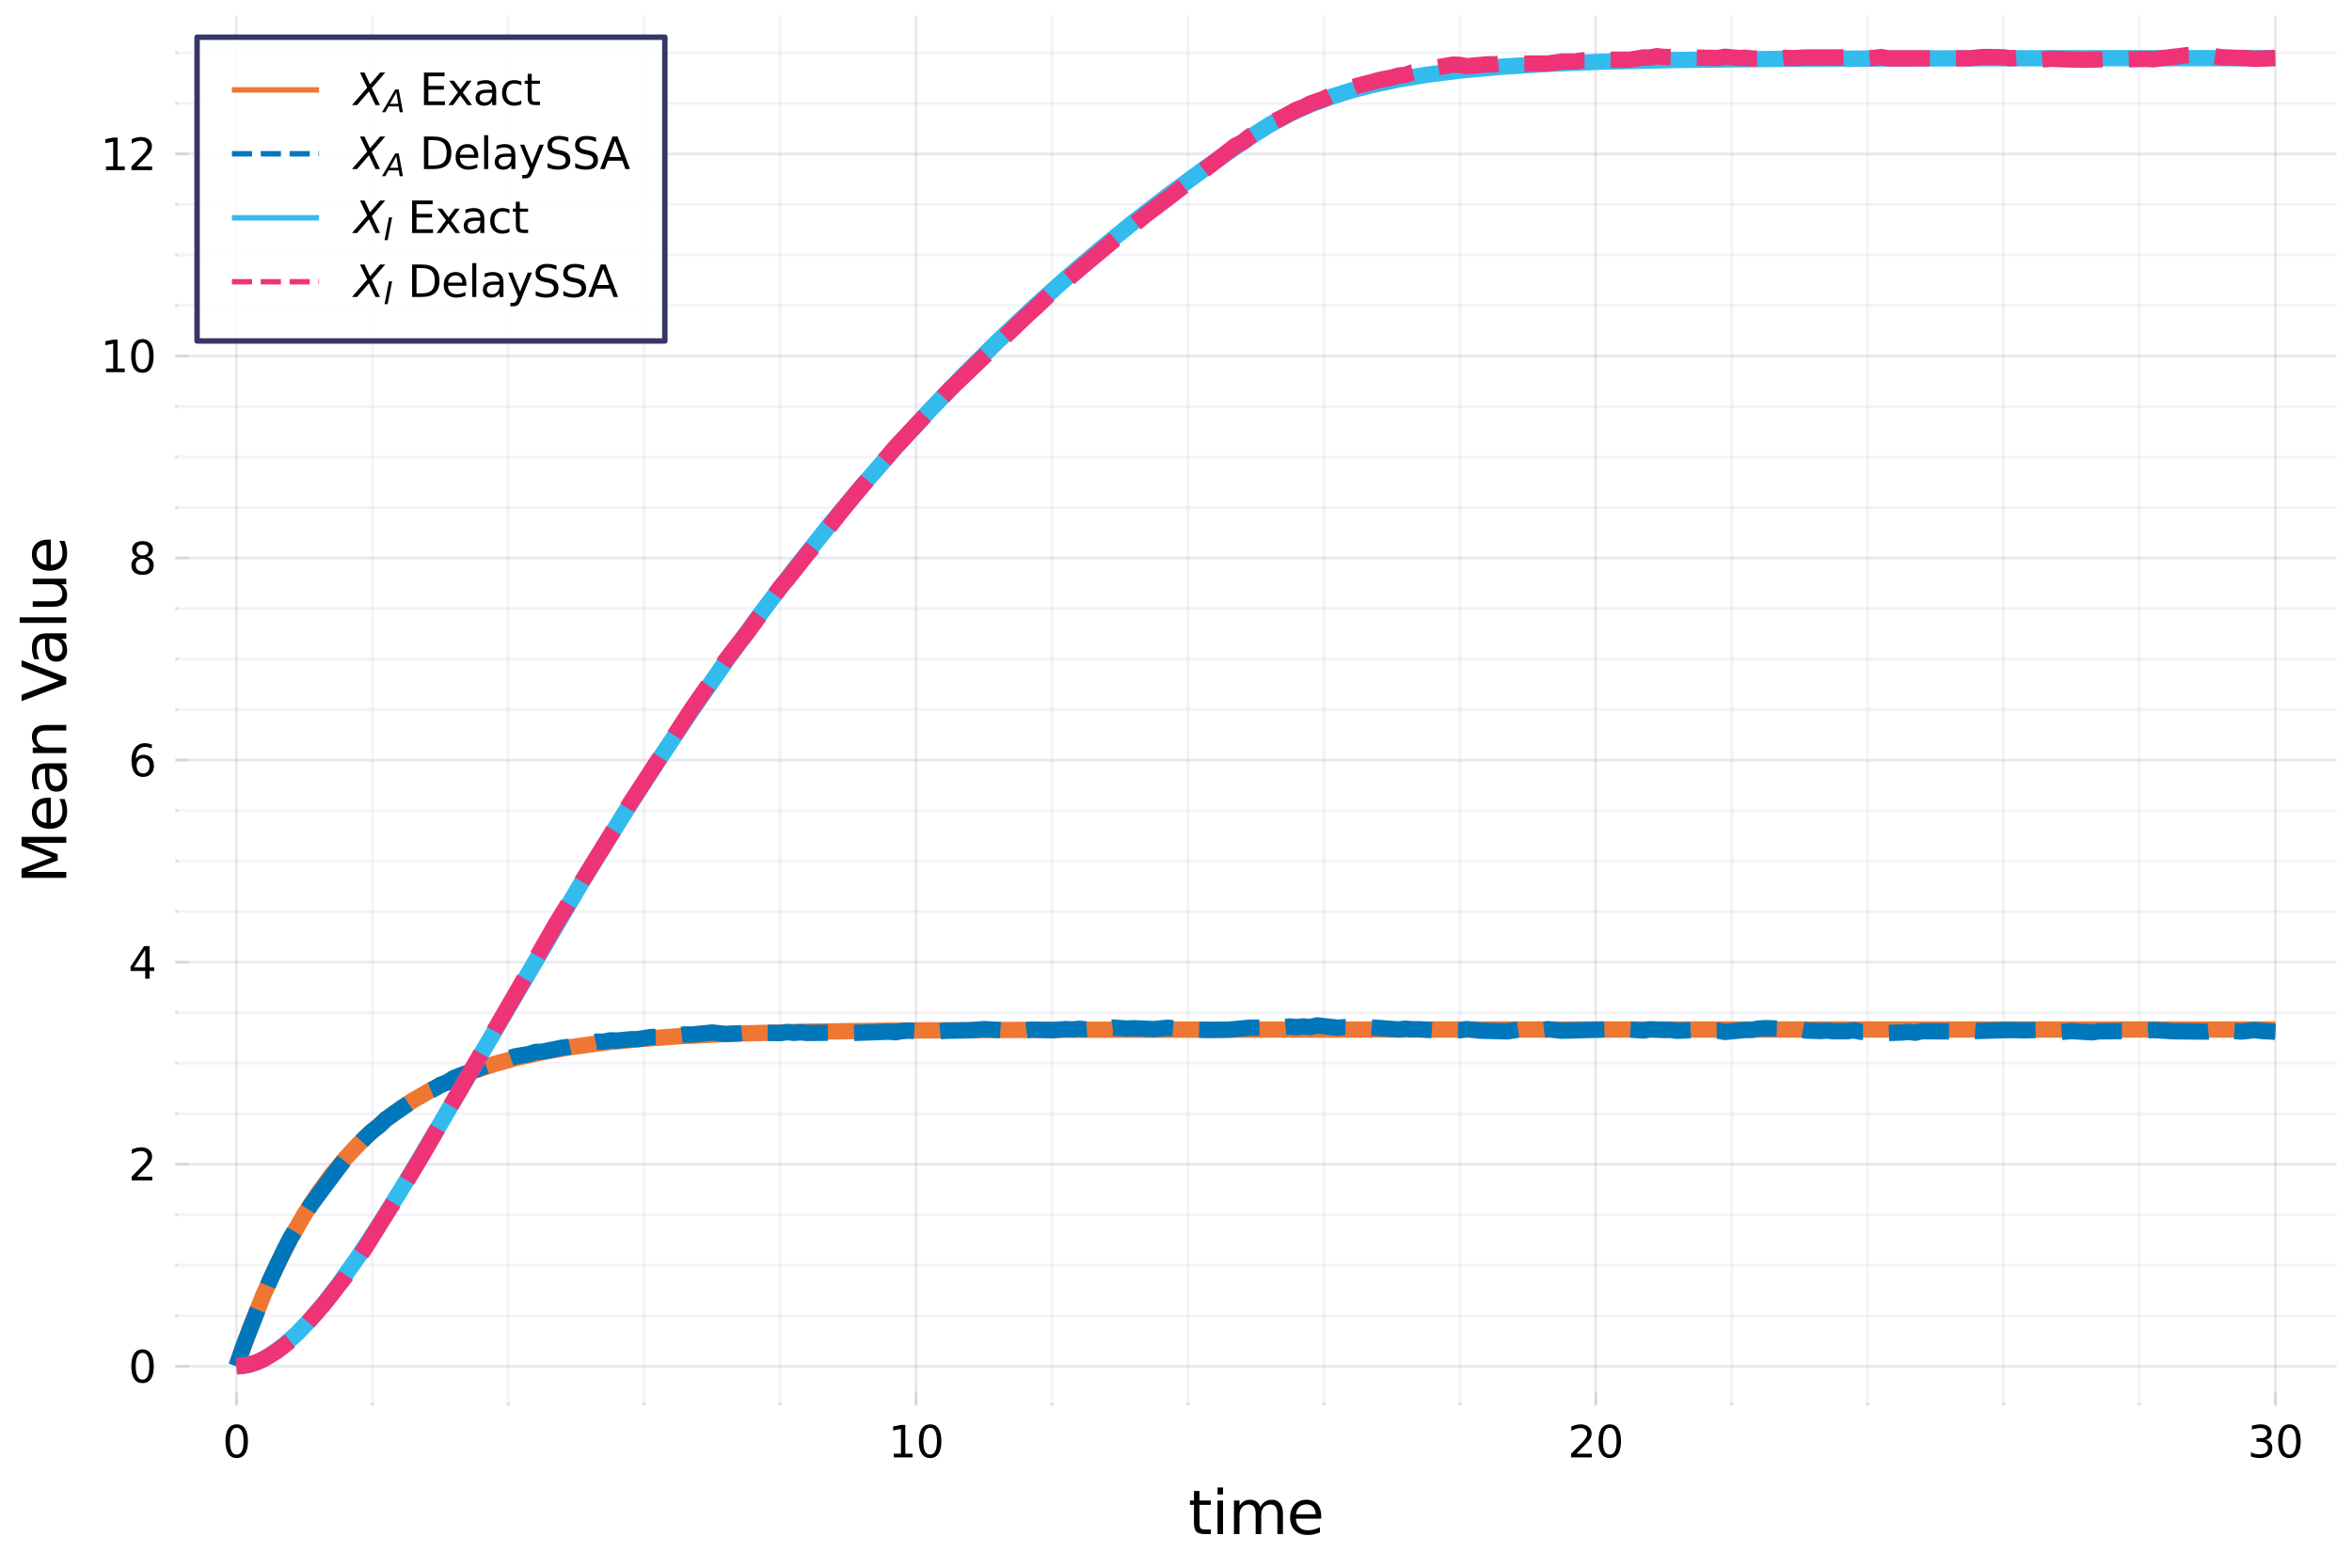 <?xml version="1.0" encoding="utf-8" standalone="no"?>
<!DOCTYPE svg PUBLIC "-//W3C//DTD SVG 1.1//EN"
  "http://www.w3.org/Graphics/SVG/1.1/DTD/svg11.dtd">
<svg height="288pt" version="1.1" viewBox="0 0 432 288" width="432pt" xmlns="http://www.w3.org/2000/svg" xmlns:xlink="http://www.w3.org/1999/xlink">
 <defs>
  <style type="text/css">*{stroke-linecap:butt;stroke-linejoin:round;}</style>
 </defs>
 <g id="figure_1">
  <g id="patch_1">
   <path d="M 0 288 
L 432 288 
L 432 0 
L 0 0 
z
" style="fill:#ffffff;"/>
  </g>
  <g id="axes_1">
   <g id="patch_2">
    <path d="M 32.198 258.225 
L 429.165 258.225 
L 429.165 2.835 
L 32.198 2.835 
z
" style="fill:#ffffff;"/>
   </g>
   <g id="matplotlib.axis_1">
    <g id="xtick_1">
     <g id="line2d_1">
      <path clip-path="url(#p136046e166)" d="M 43.433 258.225 
L 43.433 2.835 
" style="fill:none;stroke:#222255;stroke-linecap:square;stroke-opacity:0.1;stroke-width:0.5;"/>
     </g>
     <g id="line2d_2">
      <defs>
       <path d="M 0 0 
L 0 -2.5 
" id="mc93593627b" style="stroke:#222255;stroke-opacity:0.1;stroke-width:0.5;"/>
      </defs>
      <g>
       <use style="fill:#222255;fill-opacity:0.1;stroke:#222255;stroke-opacity:0.1;stroke-width:0.5;" x="43.433" xlink:href="#mc93593627b" y="258.225"/>
      </g>
     </g>
     <g id="text_1">
      <!-- $\mathregular{0}$ -->
      <g transform="translate(40.873 267.804)scale(0.08 -0.08)">
       <defs>
        <path d="M 2034 4250 
Q 1547 4250 1301 3770 
Q 1056 3291 1056 2328 
Q 1056 1369 1301 889 
Q 1547 409 2034 409 
Q 2525 409 2770 889 
Q 3016 1369 3016 2328 
Q 3016 3291 2770 3770 
Q 2525 4250 2034 4250 
z
M 2034 4750 
Q 2819 4750 3233 4129 
Q 3647 3509 3647 2328 
Q 3647 1150 3233 529 
Q 2819 -91 2034 -91 
Q 1250 -91 836 529 
Q 422 1150 422 2328 
Q 422 3509 836 4129 
Q 1250 4750 2034 4750 
z
" id="DejaVuSans-30" transform="scale(0.016)"/>
       </defs>
       <use transform="translate(0 0.781)" xlink:href="#DejaVuSans-30"/>
      </g>
     </g>
    </g>
    <g id="xtick_2">
     <g id="line2d_3">
      <path clip-path="url(#p136046e166)" d="M 168.266 258.225 
L 168.266 2.835 
" style="fill:none;stroke:#222255;stroke-linecap:square;stroke-opacity:0.1;stroke-width:0.5;"/>
     </g>
     <g id="line2d_4">
      <g>
       <use style="fill:#222255;fill-opacity:0.1;stroke:#222255;stroke-opacity:0.1;stroke-width:0.5;" x="168.266" xlink:href="#mc93593627b" y="258.225"/>
      </g>
     </g>
     <g id="text_2">
      <!-- $\mathregular{10}$ -->
      <g transform="translate(163.146 267.804)scale(0.08 -0.08)">
       <defs>
        <path d="M 794 531 
L 1825 531 
L 1825 4091 
L 703 3866 
L 703 4441 
L 1819 4666 
L 2450 4666 
L 2450 531 
L 3481 531 
L 3481 0 
L 794 0 
L 794 531 
z
" id="DejaVuSans-31" transform="scale(0.016)"/>
       </defs>
       <use transform="translate(0 0.781)" xlink:href="#DejaVuSans-31"/>
       <use transform="translate(63.623 0.781)" xlink:href="#DejaVuSans-30"/>
      </g>
     </g>
    </g>
    <g id="xtick_3">
     <g id="line2d_5">
      <path clip-path="url(#p136046e166)" d="M 293.098 258.225 
L 293.098 2.835 
" style="fill:none;stroke:#222255;stroke-linecap:square;stroke-opacity:0.1;stroke-width:0.5;"/>
     </g>
     <g id="line2d_6">
      <g>
       <use style="fill:#222255;fill-opacity:0.1;stroke:#222255;stroke-opacity:0.1;stroke-width:0.5;" x="293.098" xlink:href="#mc93593627b" y="258.225"/>
      </g>
     </g>
     <g id="text_3">
      <!-- $\mathregular{20}$ -->
      <g transform="translate(287.978 267.804)scale(0.08 -0.08)">
       <defs>
        <path d="M 1228 531 
L 3431 531 
L 3431 0 
L 469 0 
L 469 531 
Q 828 903 1448 1529 
Q 2069 2156 2228 2338 
Q 2531 2678 2651 2914 
Q 2772 3150 2772 3378 
Q 2772 3750 2511 3984 
Q 2250 4219 1831 4219 
Q 1534 4219 1204 4116 
Q 875 4013 500 3803 
L 500 4441 
Q 881 4594 1212 4672 
Q 1544 4750 1819 4750 
Q 2544 4750 2975 4387 
Q 3406 4025 3406 3419 
Q 3406 3131 3298 2873 
Q 3191 2616 2906 2266 
Q 2828 2175 2409 1742 
Q 1991 1309 1228 531 
z
" id="DejaVuSans-32" transform="scale(0.016)"/>
       </defs>
       <use transform="translate(0 0.781)" xlink:href="#DejaVuSans-32"/>
       <use transform="translate(63.623 0.781)" xlink:href="#DejaVuSans-30"/>
      </g>
     </g>
    </g>
    <g id="xtick_4">
     <g id="line2d_7">
      <path clip-path="url(#p136046e166)" d="M 417.93 258.225 
L 417.93 2.835 
" style="fill:none;stroke:#222255;stroke-linecap:square;stroke-opacity:0.1;stroke-width:0.5;"/>
     </g>
     <g id="line2d_8">
      <g>
       <use style="fill:#222255;fill-opacity:0.1;stroke:#222255;stroke-opacity:0.1;stroke-width:0.5;" x="417.93" xlink:href="#mc93593627b" y="258.225"/>
      </g>
     </g>
     <g id="text_4">
      <!-- $\mathregular{30}$ -->
      <g transform="translate(412.81 267.804)scale(0.08 -0.08)">
       <defs>
        <path d="M 2597 2516 
Q 3050 2419 3304 2112 
Q 3559 1806 3559 1356 
Q 3559 666 3084 287 
Q 2609 -91 1734 -91 
Q 1441 -91 1130 -33 
Q 819 25 488 141 
L 488 750 
Q 750 597 1062 519 
Q 1375 441 1716 441 
Q 2309 441 2620 675 
Q 2931 909 2931 1356 
Q 2931 1769 2642 2001 
Q 2353 2234 1838 2234 
L 1294 2234 
L 1294 2753 
L 1863 2753 
Q 2328 2753 2575 2939 
Q 2822 3125 2822 3475 
Q 2822 3834 2567 4026 
Q 2313 4219 1838 4219 
Q 1578 4219 1281 4162 
Q 984 4106 628 3988 
L 628 4550 
Q 988 4650 1302 4700 
Q 1616 4750 1894 4750 
Q 2613 4750 3031 4423 
Q 3450 4097 3450 3541 
Q 3450 3153 3228 2886 
Q 3006 2619 2597 2516 
z
" id="DejaVuSans-33" transform="scale(0.016)"/>
       </defs>
       <use transform="translate(0 0.781)" xlink:href="#DejaVuSans-33"/>
       <use transform="translate(63.623 0.781)" xlink:href="#DejaVuSans-30"/>
      </g>
     </g>
    </g>
    <g id="xtick_5">
     <g id="line2d_9">
      <path clip-path="url(#p136046e166)" d="M 68.4 258.225 
L 68.4 2.835 
" style="fill:none;stroke:#222255;stroke-linecap:square;stroke-opacity:0.05;stroke-width:0.5;"/>
     </g>
     <g id="line2d_10">
      <defs>
       <path d="M 0 0 
L 0 -0.5 
" id="m6c6d046249" style="stroke:#222255;stroke-opacity:0.1;stroke-width:0.6;"/>
      </defs>
      <g>
       <use style="fill:#222255;fill-opacity:0.1;stroke:#222255;stroke-opacity:0.1;stroke-width:0.6;" x="68.4" xlink:href="#m6c6d046249" y="258.225"/>
      </g>
     </g>
    </g>
    <g id="xtick_6">
     <g id="line2d_11">
      <path clip-path="url(#p136046e166)" d="M 93.366 258.225 
L 93.366 2.835 
" style="fill:none;stroke:#222255;stroke-linecap:square;stroke-opacity:0.05;stroke-width:0.5;"/>
     </g>
     <g id="line2d_12">
      <g>
       <use style="fill:#222255;fill-opacity:0.1;stroke:#222255;stroke-opacity:0.1;stroke-width:0.6;" x="93.366" xlink:href="#m6c6d046249" y="258.225"/>
      </g>
     </g>
    </g>
    <g id="xtick_7">
     <g id="line2d_13">
      <path clip-path="url(#p136046e166)" d="M 118.333 258.225 
L 118.333 2.835 
" style="fill:none;stroke:#222255;stroke-linecap:square;stroke-opacity:0.05;stroke-width:0.5;"/>
     </g>
     <g id="line2d_14">
      <g>
       <use style="fill:#222255;fill-opacity:0.1;stroke:#222255;stroke-opacity:0.1;stroke-width:0.6;" x="118.333" xlink:href="#m6c6d046249" y="258.225"/>
      </g>
     </g>
    </g>
    <g id="xtick_8">
     <g id="line2d_15">
      <path clip-path="url(#p136046e166)" d="M 143.299 258.225 
L 143.299 2.835 
" style="fill:none;stroke:#222255;stroke-linecap:square;stroke-opacity:0.05;stroke-width:0.5;"/>
     </g>
     <g id="line2d_16">
      <g>
       <use style="fill:#222255;fill-opacity:0.1;stroke:#222255;stroke-opacity:0.1;stroke-width:0.6;" x="143.299" xlink:href="#m6c6d046249" y="258.225"/>
      </g>
     </g>
    </g>
    <g id="xtick_9">
     <g id="line2d_17">
      <path clip-path="url(#p136046e166)" d="M 193.232 258.225 
L 193.232 2.835 
" style="fill:none;stroke:#222255;stroke-linecap:square;stroke-opacity:0.05;stroke-width:0.5;"/>
     </g>
     <g id="line2d_18">
      <g>
       <use style="fill:#222255;fill-opacity:0.1;stroke:#222255;stroke-opacity:0.1;stroke-width:0.6;" x="193.232" xlink:href="#m6c6d046249" y="258.225"/>
      </g>
     </g>
    </g>
    <g id="xtick_10">
     <g id="line2d_19">
      <path clip-path="url(#p136046e166)" d="M 218.199 258.225 
L 218.199 2.835 
" style="fill:none;stroke:#222255;stroke-linecap:square;stroke-opacity:0.05;stroke-width:0.5;"/>
     </g>
     <g id="line2d_20">
      <g>
       <use style="fill:#222255;fill-opacity:0.1;stroke:#222255;stroke-opacity:0.1;stroke-width:0.6;" x="218.199" xlink:href="#m6c6d046249" y="258.225"/>
      </g>
     </g>
    </g>
    <g id="xtick_11">
     <g id="line2d_21">
      <path clip-path="url(#p136046e166)" d="M 243.165 258.225 
L 243.165 2.835 
" style="fill:none;stroke:#222255;stroke-linecap:square;stroke-opacity:0.05;stroke-width:0.5;"/>
     </g>
     <g id="line2d_22">
      <g>
       <use style="fill:#222255;fill-opacity:0.1;stroke:#222255;stroke-opacity:0.1;stroke-width:0.6;" x="243.165" xlink:href="#m6c6d046249" y="258.225"/>
      </g>
     </g>
    </g>
    <g id="xtick_12">
     <g id="line2d_23">
      <path clip-path="url(#p136046e166)" d="M 268.132 258.225 
L 268.132 2.835 
" style="fill:none;stroke:#222255;stroke-linecap:square;stroke-opacity:0.05;stroke-width:0.5;"/>
     </g>
     <g id="line2d_24">
      <g>
       <use style="fill:#222255;fill-opacity:0.1;stroke:#222255;stroke-opacity:0.1;stroke-width:0.6;" x="268.132" xlink:href="#m6c6d046249" y="258.225"/>
      </g>
     </g>
    </g>
    <g id="xtick_13">
     <g id="line2d_25">
      <path clip-path="url(#p136046e166)" d="M 318.065 258.225 
L 318.065 2.835 
" style="fill:none;stroke:#222255;stroke-linecap:square;stroke-opacity:0.05;stroke-width:0.5;"/>
     </g>
     <g id="line2d_26">
      <g>
       <use style="fill:#222255;fill-opacity:0.1;stroke:#222255;stroke-opacity:0.1;stroke-width:0.6;" x="318.065" xlink:href="#m6c6d046249" y="258.225"/>
      </g>
     </g>
    </g>
    <g id="xtick_14">
     <g id="line2d_27">
      <path clip-path="url(#p136046e166)" d="M 343.031 258.225 
L 343.031 2.835 
" style="fill:none;stroke:#222255;stroke-linecap:square;stroke-opacity:0.05;stroke-width:0.5;"/>
     </g>
     <g id="line2d_28">
      <g>
       <use style="fill:#222255;fill-opacity:0.1;stroke:#222255;stroke-opacity:0.1;stroke-width:0.6;" x="343.031" xlink:href="#m6c6d046249" y="258.225"/>
      </g>
     </g>
    </g>
    <g id="xtick_15">
     <g id="line2d_29">
      <path clip-path="url(#p136046e166)" d="M 367.997 258.225 
L 367.997 2.835 
" style="fill:none;stroke:#222255;stroke-linecap:square;stroke-opacity:0.05;stroke-width:0.5;"/>
     </g>
     <g id="line2d_30">
      <g>
       <use style="fill:#222255;fill-opacity:0.1;stroke:#222255;stroke-opacity:0.1;stroke-width:0.6;" x="367.997" xlink:href="#m6c6d046249" y="258.225"/>
      </g>
     </g>
    </g>
    <g id="xtick_16">
     <g id="line2d_31">
      <path clip-path="url(#p136046e166)" d="M 392.964 258.225 
L 392.964 2.835 
" style="fill:none;stroke:#222255;stroke-linecap:square;stroke-opacity:0.05;stroke-width:0.5;"/>
     </g>
     <g id="line2d_32">
      <g>
       <use style="fill:#222255;fill-opacity:0.1;stroke:#222255;stroke-opacity:0.1;stroke-width:0.6;" x="392.964" xlink:href="#m6c6d046249" y="258.225"/>
      </g>
     </g>
    </g>
    <g id="text_5">
     <!-- time -->
     <g transform="translate(218.256 281.826)scale(0.11 -0.11)">
      <defs>
       <path d="M 1172 4494 
L 1172 3500 
L 2356 3500 
L 2356 3053 
L 1172 3053 
L 1172 1153 
Q 1172 725 1289 603 
Q 1406 481 1766 481 
L 2356 481 
L 2356 0 
L 1766 0 
Q 1100 0 847 248 
Q 594 497 594 1153 
L 594 3053 
L 172 3053 
L 172 3500 
L 594 3500 
L 594 4494 
L 1172 4494 
z
" id="DejaVuSans-74" transform="scale(0.016)"/>
       <path d="M 603 3500 
L 1178 3500 
L 1178 0 
L 603 0 
L 603 3500 
z
M 603 4863 
L 1178 4863 
L 1178 4134 
L 603 4134 
L 603 4863 
z
" id="DejaVuSans-69" transform="scale(0.016)"/>
       <path d="M 3328 2828 
Q 3544 3216 3844 3400 
Q 4144 3584 4550 3584 
Q 5097 3584 5394 3201 
Q 5691 2819 5691 2113 
L 5691 0 
L 5113 0 
L 5113 2094 
Q 5113 2597 4934 2840 
Q 4756 3084 4391 3084 
Q 3944 3084 3684 2787 
Q 3425 2491 3425 1978 
L 3425 0 
L 2847 0 
L 2847 2094 
Q 2847 2600 2669 2842 
Q 2491 3084 2119 3084 
Q 1678 3084 1418 2786 
Q 1159 2488 1159 1978 
L 1159 0 
L 581 0 
L 581 3500 
L 1159 3500 
L 1159 2956 
Q 1356 3278 1631 3431 
Q 1906 3584 2284 3584 
Q 2666 3584 2933 3390 
Q 3200 3197 3328 2828 
z
" id="DejaVuSans-6d" transform="scale(0.016)"/>
       <path d="M 3597 1894 
L 3597 1613 
L 953 1613 
Q 991 1019 1311 708 
Q 1631 397 2203 397 
Q 2534 397 2845 478 
Q 3156 559 3463 722 
L 3463 178 
Q 3153 47 2828 -22 
Q 2503 -91 2169 -91 
Q 1331 -91 842 396 
Q 353 884 353 1716 
Q 353 2575 817 3079 
Q 1281 3584 2069 3584 
Q 2775 3584 3186 3129 
Q 3597 2675 3597 1894 
z
M 3022 2063 
Q 3016 2534 2758 2815 
Q 2500 3097 2075 3097 
Q 1594 3097 1305 2825 
Q 1016 2553 972 2059 
L 3022 2063 
z
" id="DejaVuSans-65" transform="scale(0.016)"/>
      </defs>
      <use xlink:href="#DejaVuSans-74"/>
      <use x="39.209" xlink:href="#DejaVuSans-69"/>
      <use x="66.992" xlink:href="#DejaVuSans-6d"/>
      <use x="164.404" xlink:href="#DejaVuSans-65"/>
     </g>
    </g>
   </g>
   <g id="matplotlib.axis_2">
    <g id="ytick_1">
     <g id="line2d_33">
      <path clip-path="url(#p136046e166)" d="M 32.198 250.997 
L 429.165 250.997 
" style="fill:none;stroke:#222255;stroke-linecap:square;stroke-opacity:0.1;stroke-width:0.5;"/>
     </g>
     <g id="line2d_34">
      <defs>
       <path d="M 0 0 
L 2.5 0 
" id="m0224fd5c4d" style="stroke:#222255;stroke-opacity:0.1;stroke-width:0.5;"/>
      </defs>
      <g>
       <use style="fill:#222255;fill-opacity:0.1;stroke:#222255;stroke-opacity:0.1;stroke-width:0.5;" x="32.198" xlink:href="#m0224fd5c4d" y="250.997"/>
      </g>
     </g>
     <g id="text_6">
      <!-- $\mathregular{0}$ -->
      <g transform="translate(23.578 254.037)scale(0.08 -0.08)">
       <use transform="translate(0 0.781)" xlink:href="#DejaVuSans-30"/>
      </g>
     </g>
    </g>
    <g id="ytick_2">
     <g id="line2d_35">
      <path clip-path="url(#p136046e166)" d="M 32.198 213.876 
L 429.165 213.876 
" style="fill:none;stroke:#222255;stroke-linecap:square;stroke-opacity:0.1;stroke-width:0.5;"/>
     </g>
     <g id="line2d_36">
      <g>
       <use style="fill:#222255;fill-opacity:0.1;stroke:#222255;stroke-opacity:0.1;stroke-width:0.5;" x="32.198" xlink:href="#m0224fd5c4d" y="213.876"/>
      </g>
     </g>
     <g id="text_7">
      <!-- $\mathregular{2}$ -->
      <g transform="translate(23.578 216.916)scale(0.08 -0.08)">
       <use transform="translate(0 0.781)" xlink:href="#DejaVuSans-32"/>
      </g>
     </g>
    </g>
    <g id="ytick_3">
     <g id="line2d_37">
      <path clip-path="url(#p136046e166)" d="M 32.198 176.756 
L 429.165 176.756 
" style="fill:none;stroke:#222255;stroke-linecap:square;stroke-opacity:0.1;stroke-width:0.5;"/>
     </g>
     <g id="line2d_38">
      <g>
       <use style="fill:#222255;fill-opacity:0.1;stroke:#222255;stroke-opacity:0.1;stroke-width:0.5;" x="32.198" xlink:href="#m0224fd5c4d" y="176.756"/>
      </g>
     </g>
     <g id="text_8">
      <!-- $\mathregular{4}$ -->
      <g transform="translate(23.578 179.795)scale(0.08 -0.08)">
       <defs>
        <path d="M 2419 4116 
L 825 1625 
L 2419 1625 
L 2419 4116 
z
M 2253 4666 
L 3047 4666 
L 3047 1625 
L 3713 1625 
L 3713 1100 
L 3047 1100 
L 3047 0 
L 2419 0 
L 2419 1100 
L 313 1100 
L 313 1709 
L 2253 4666 
z
" id="DejaVuSans-34" transform="scale(0.016)"/>
       </defs>
       <use transform="translate(0 0.094)" xlink:href="#DejaVuSans-34"/>
      </g>
     </g>
    </g>
    <g id="ytick_4">
     <g id="line2d_39">
      <path clip-path="url(#p136046e166)" d="M 32.198 139.635 
L 429.165 139.635 
" style="fill:none;stroke:#222255;stroke-linecap:square;stroke-opacity:0.1;stroke-width:0.5;"/>
     </g>
     <g id="line2d_40">
      <g>
       <use style="fill:#222255;fill-opacity:0.1;stroke:#222255;stroke-opacity:0.1;stroke-width:0.5;" x="32.198" xlink:href="#m0224fd5c4d" y="139.635"/>
      </g>
     </g>
     <g id="text_9">
      <!-- $\mathregular{6}$ -->
      <g transform="translate(23.578 142.674)scale(0.08 -0.08)">
       <defs>
        <path d="M 2113 2584 
Q 1688 2584 1439 2293 
Q 1191 2003 1191 1497 
Q 1191 994 1439 701 
Q 1688 409 2113 409 
Q 2538 409 2786 701 
Q 3034 994 3034 1497 
Q 3034 2003 2786 2293 
Q 2538 2584 2113 2584 
z
M 3366 4563 
L 3366 3988 
Q 3128 4100 2886 4159 
Q 2644 4219 2406 4219 
Q 1781 4219 1451 3797 
Q 1122 3375 1075 2522 
Q 1259 2794 1537 2939 
Q 1816 3084 2150 3084 
Q 2853 3084 3261 2657 
Q 3669 2231 3669 1497 
Q 3669 778 3244 343 
Q 2819 -91 2113 -91 
Q 1303 -91 875 529 
Q 447 1150 447 2328 
Q 447 3434 972 4092 
Q 1497 4750 2381 4750 
Q 2619 4750 2861 4703 
Q 3103 4656 3366 4563 
z
" id="DejaVuSans-36" transform="scale(0.016)"/>
       </defs>
       <use transform="translate(0 0.781)" xlink:href="#DejaVuSans-36"/>
      </g>
     </g>
    </g>
    <g id="ytick_5">
     <g id="line2d_41">
      <path clip-path="url(#p136046e166)" d="M 32.198 102.514 
L 429.165 102.514 
" style="fill:none;stroke:#222255;stroke-linecap:square;stroke-opacity:0.1;stroke-width:0.5;"/>
     </g>
     <g id="line2d_42">
      <g>
       <use style="fill:#222255;fill-opacity:0.1;stroke:#222255;stroke-opacity:0.1;stroke-width:0.5;" x="32.198" xlink:href="#m0224fd5c4d" y="102.514"/>
      </g>
     </g>
     <g id="text_10">
      <!-- $\mathregular{8}$ -->
      <g transform="translate(23.578 105.553)scale(0.08 -0.08)">
       <defs>
        <path d="M 2034 2216 
Q 1584 2216 1326 1975 
Q 1069 1734 1069 1313 
Q 1069 891 1326 650 
Q 1584 409 2034 409 
Q 2484 409 2743 651 
Q 3003 894 3003 1313 
Q 3003 1734 2745 1975 
Q 2488 2216 2034 2216 
z
M 1403 2484 
Q 997 2584 770 2862 
Q 544 3141 544 3541 
Q 544 4100 942 4425 
Q 1341 4750 2034 4750 
Q 2731 4750 3128 4425 
Q 3525 4100 3525 3541 
Q 3525 3141 3298 2862 
Q 3072 2584 2669 2484 
Q 3125 2378 3379 2068 
Q 3634 1759 3634 1313 
Q 3634 634 3220 271 
Q 2806 -91 2034 -91 
Q 1263 -91 848 271 
Q 434 634 434 1313 
Q 434 1759 690 2068 
Q 947 2378 1403 2484 
z
M 1172 3481 
Q 1172 3119 1398 2916 
Q 1625 2713 2034 2713 
Q 2441 2713 2670 2916 
Q 2900 3119 2900 3481 
Q 2900 3844 2670 4047 
Q 2441 4250 2034 4250 
Q 1625 4250 1398 4047 
Q 1172 3844 1172 3481 
z
" id="DejaVuSans-38" transform="scale(0.016)"/>
       </defs>
       <use transform="translate(0 0.781)" xlink:href="#DejaVuSans-38"/>
      </g>
     </g>
    </g>
    <g id="ytick_6">
     <g id="line2d_43">
      <path clip-path="url(#p136046e166)" d="M 32.198 65.393 
L 429.165 65.393 
" style="fill:none;stroke:#222255;stroke-linecap:square;stroke-opacity:0.1;stroke-width:0.5;"/>
     </g>
     <g id="line2d_44">
      <g>
       <use style="fill:#222255;fill-opacity:0.1;stroke:#222255;stroke-opacity:0.1;stroke-width:0.5;" x="32.198" xlink:href="#m0224fd5c4d" y="65.393"/>
      </g>
     </g>
     <g id="text_11">
      <!-- $\mathregular{10}$ -->
      <g transform="translate(18.458 68.433)scale(0.08 -0.08)">
       <use transform="translate(0 0.781)" xlink:href="#DejaVuSans-31"/>
       <use transform="translate(63.623 0.781)" xlink:href="#DejaVuSans-30"/>
      </g>
     </g>
    </g>
    <g id="ytick_7">
     <g id="line2d_45">
      <path clip-path="url(#p136046e166)" d="M 32.198 28.272 
L 429.165 28.272 
" style="fill:none;stroke:#222255;stroke-linecap:square;stroke-opacity:0.1;stroke-width:0.5;"/>
     </g>
     <g id="line2d_46">
      <g>
       <use style="fill:#222255;fill-opacity:0.1;stroke:#222255;stroke-opacity:0.1;stroke-width:0.5;" x="32.198" xlink:href="#m0224fd5c4d" y="28.272"/>
      </g>
     </g>
     <g id="text_12">
      <!-- $\mathregular{12}$ -->
      <g transform="translate(18.458 31.312)scale(0.08 -0.08)">
       <use transform="translate(0 0.781)" xlink:href="#DejaVuSans-31"/>
       <use transform="translate(63.623 0.781)" xlink:href="#DejaVuSans-32"/>
      </g>
     </g>
    </g>
    <g id="ytick_8">
     <g id="line2d_47">
      <path clip-path="url(#p136046e166)" d="M 32.198 241.717 
L 429.165 241.717 
" style="fill:none;stroke:#222255;stroke-linecap:square;stroke-opacity:0.05;stroke-width:0.5;"/>
     </g>
     <g id="line2d_48">
      <defs>
       <path d="M 0 0 
L 0.5 0 
" id="m3155b1d713" style="stroke:#222255;stroke-opacity:0.1;stroke-width:0.6;"/>
      </defs>
      <g>
       <use style="fill:#222255;fill-opacity:0.1;stroke:#222255;stroke-opacity:0.1;stroke-width:0.6;" x="32.198" xlink:href="#m3155b1d713" y="241.717"/>
      </g>
     </g>
    </g>
    <g id="ytick_9">
     <g id="line2d_49">
      <path clip-path="url(#p136046e166)" d="M 32.198 232.437 
L 429.165 232.437 
" style="fill:none;stroke:#222255;stroke-linecap:square;stroke-opacity:0.05;stroke-width:0.5;"/>
     </g>
     <g id="line2d_50">
      <g>
       <use style="fill:#222255;fill-opacity:0.1;stroke:#222255;stroke-opacity:0.1;stroke-width:0.6;" x="32.198" xlink:href="#m3155b1d713" y="232.437"/>
      </g>
     </g>
    </g>
    <g id="ytick_10">
     <g id="line2d_51">
      <path clip-path="url(#p136046e166)" d="M 32.198 223.157 
L 429.165 223.157 
" style="fill:none;stroke:#222255;stroke-linecap:square;stroke-opacity:0.05;stroke-width:0.5;"/>
     </g>
     <g id="line2d_52">
      <g>
       <use style="fill:#222255;fill-opacity:0.1;stroke:#222255;stroke-opacity:0.1;stroke-width:0.6;" x="32.198" xlink:href="#m3155b1d713" y="223.157"/>
      </g>
     </g>
    </g>
    <g id="ytick_11">
     <g id="line2d_53">
      <path clip-path="url(#p136046e166)" d="M 32.198 204.596 
L 429.165 204.596 
" style="fill:none;stroke:#222255;stroke-linecap:square;stroke-opacity:0.05;stroke-width:0.5;"/>
     </g>
     <g id="line2d_54">
      <g>
       <use style="fill:#222255;fill-opacity:0.1;stroke:#222255;stroke-opacity:0.1;stroke-width:0.6;" x="32.198" xlink:href="#m3155b1d713" y="204.596"/>
      </g>
     </g>
    </g>
    <g id="ytick_12">
     <g id="line2d_55">
      <path clip-path="url(#p136046e166)" d="M 32.198 195.316 
L 429.165 195.316 
" style="fill:none;stroke:#222255;stroke-linecap:square;stroke-opacity:0.05;stroke-width:0.5;"/>
     </g>
     <g id="line2d_56">
      <g>
       <use style="fill:#222255;fill-opacity:0.1;stroke:#222255;stroke-opacity:0.1;stroke-width:0.6;" x="32.198" xlink:href="#m3155b1d713" y="195.316"/>
      </g>
     </g>
    </g>
    <g id="ytick_13">
     <g id="line2d_57">
      <path clip-path="url(#p136046e166)" d="M 32.198 186.036 
L 429.165 186.036 
" style="fill:none;stroke:#222255;stroke-linecap:square;stroke-opacity:0.05;stroke-width:0.5;"/>
     </g>
     <g id="line2d_58">
      <g>
       <use style="fill:#222255;fill-opacity:0.1;stroke:#222255;stroke-opacity:0.1;stroke-width:0.6;" x="32.198" xlink:href="#m3155b1d713" y="186.036"/>
      </g>
     </g>
    </g>
    <g id="ytick_14">
     <g id="line2d_59">
      <path clip-path="url(#p136046e166)" d="M 32.198 167.475 
L 429.165 167.475 
" style="fill:none;stroke:#222255;stroke-linecap:square;stroke-opacity:0.05;stroke-width:0.5;"/>
     </g>
     <g id="line2d_60">
      <g>
       <use style="fill:#222255;fill-opacity:0.1;stroke:#222255;stroke-opacity:0.1;stroke-width:0.6;" x="32.198" xlink:href="#m3155b1d713" y="167.475"/>
      </g>
     </g>
    </g>
    <g id="ytick_15">
     <g id="line2d_61">
      <path clip-path="url(#p136046e166)" d="M 32.198 158.195 
L 429.165 158.195 
" style="fill:none;stroke:#222255;stroke-linecap:square;stroke-opacity:0.05;stroke-width:0.5;"/>
     </g>
     <g id="line2d_62">
      <g>
       <use style="fill:#222255;fill-opacity:0.1;stroke:#222255;stroke-opacity:0.1;stroke-width:0.6;" x="32.198" xlink:href="#m3155b1d713" y="158.195"/>
      </g>
     </g>
    </g>
    <g id="ytick_16">
     <g id="line2d_63">
      <path clip-path="url(#p136046e166)" d="M 32.198 148.915 
L 429.165 148.915 
" style="fill:none;stroke:#222255;stroke-linecap:square;stroke-opacity:0.05;stroke-width:0.5;"/>
     </g>
     <g id="line2d_64">
      <g>
       <use style="fill:#222255;fill-opacity:0.1;stroke:#222255;stroke-opacity:0.1;stroke-width:0.6;" x="32.198" xlink:href="#m3155b1d713" y="148.915"/>
      </g>
     </g>
    </g>
    <g id="ytick_17">
     <g id="line2d_65">
      <path clip-path="url(#p136046e166)" d="M 32.198 130.355 
L 429.165 130.355 
" style="fill:none;stroke:#222255;stroke-linecap:square;stroke-opacity:0.05;stroke-width:0.5;"/>
     </g>
     <g id="line2d_66">
      <g>
       <use style="fill:#222255;fill-opacity:0.1;stroke:#222255;stroke-opacity:0.1;stroke-width:0.6;" x="32.198" xlink:href="#m3155b1d713" y="130.355"/>
      </g>
     </g>
    </g>
    <g id="ytick_18">
     <g id="line2d_67">
      <path clip-path="url(#p136046e166)" d="M 32.198 121.074 
L 429.165 121.074 
" style="fill:none;stroke:#222255;stroke-linecap:square;stroke-opacity:0.05;stroke-width:0.5;"/>
     </g>
     <g id="line2d_68">
      <g>
       <use style="fill:#222255;fill-opacity:0.1;stroke:#222255;stroke-opacity:0.1;stroke-width:0.6;" x="32.198" xlink:href="#m3155b1d713" y="121.074"/>
      </g>
     </g>
    </g>
    <g id="ytick_19">
     <g id="line2d_69">
      <path clip-path="url(#p136046e166)" d="M 32.198 111.794 
L 429.165 111.794 
" style="fill:none;stroke:#222255;stroke-linecap:square;stroke-opacity:0.05;stroke-width:0.5;"/>
     </g>
     <g id="line2d_70">
      <g>
       <use style="fill:#222255;fill-opacity:0.1;stroke:#222255;stroke-opacity:0.1;stroke-width:0.6;" x="32.198" xlink:href="#m3155b1d713" y="111.794"/>
      </g>
     </g>
    </g>
    <g id="ytick_20">
     <g id="line2d_71">
      <path clip-path="url(#p136046e166)" d="M 32.198 93.234 
L 429.165 93.234 
" style="fill:none;stroke:#222255;stroke-linecap:square;stroke-opacity:0.05;stroke-width:0.5;"/>
     </g>
     <g id="line2d_72">
      <g>
       <use style="fill:#222255;fill-opacity:0.1;stroke:#222255;stroke-opacity:0.1;stroke-width:0.6;" x="32.198" xlink:href="#m3155b1d713" y="93.234"/>
      </g>
     </g>
    </g>
    <g id="ytick_21">
     <g id="line2d_73">
      <path clip-path="url(#p136046e166)" d="M 32.198 83.954 
L 429.165 83.954 
" style="fill:none;stroke:#222255;stroke-linecap:square;stroke-opacity:0.05;stroke-width:0.5;"/>
     </g>
     <g id="line2d_74">
      <g>
       <use style="fill:#222255;fill-opacity:0.1;stroke:#222255;stroke-opacity:0.1;stroke-width:0.6;" x="32.198" xlink:href="#m3155b1d713" y="83.954"/>
      </g>
     </g>
    </g>
    <g id="ytick_22">
     <g id="line2d_75">
      <path clip-path="url(#p136046e166)" d="M 32.198 74.673 
L 429.165 74.673 
" style="fill:none;stroke:#222255;stroke-linecap:square;stroke-opacity:0.05;stroke-width:0.5;"/>
     </g>
     <g id="line2d_76">
      <g>
       <use style="fill:#222255;fill-opacity:0.1;stroke:#222255;stroke-opacity:0.1;stroke-width:0.6;" x="32.198" xlink:href="#m3155b1d713" y="74.673"/>
      </g>
     </g>
    </g>
    <g id="ytick_23">
     <g id="line2d_77">
      <path clip-path="url(#p136046e166)" d="M 32.198 56.113 
L 429.165 56.113 
" style="fill:none;stroke:#222255;stroke-linecap:square;stroke-opacity:0.05;stroke-width:0.5;"/>
     </g>
     <g id="line2d_78">
      <g>
       <use style="fill:#222255;fill-opacity:0.1;stroke:#222255;stroke-opacity:0.1;stroke-width:0.6;" x="32.198" xlink:href="#m3155b1d713" y="56.113"/>
      </g>
     </g>
    </g>
    <g id="ytick_24">
     <g id="line2d_79">
      <path clip-path="url(#p136046e166)" d="M 32.198 46.833 
L 429.165 46.833 
" style="fill:none;stroke:#222255;stroke-linecap:square;stroke-opacity:0.05;stroke-width:0.5;"/>
     </g>
     <g id="line2d_80">
      <g>
       <use style="fill:#222255;fill-opacity:0.1;stroke:#222255;stroke-opacity:0.1;stroke-width:0.6;" x="32.198" xlink:href="#m3155b1d713" y="46.833"/>
      </g>
     </g>
    </g>
    <g id="ytick_25">
     <g id="line2d_81">
      <path clip-path="url(#p136046e166)" d="M 32.198 37.553 
L 429.165 37.553 
" style="fill:none;stroke:#222255;stroke-linecap:square;stroke-opacity:0.05;stroke-width:0.5;"/>
     </g>
     <g id="line2d_82">
      <g>
       <use style="fill:#222255;fill-opacity:0.1;stroke:#222255;stroke-opacity:0.1;stroke-width:0.6;" x="32.198" xlink:href="#m3155b1d713" y="37.553"/>
      </g>
     </g>
    </g>
    <g id="ytick_26">
     <g id="line2d_83">
      <path clip-path="url(#p136046e166)" d="M 32.198 18.992 
L 429.165 18.992 
" style="fill:none;stroke:#222255;stroke-linecap:square;stroke-opacity:0.05;stroke-width:0.5;"/>
     </g>
     <g id="line2d_84">
      <g>
       <use style="fill:#222255;fill-opacity:0.1;stroke:#222255;stroke-opacity:0.1;stroke-width:0.6;" x="32.198" xlink:href="#m3155b1d713" y="18.992"/>
      </g>
     </g>
    </g>
    <g id="ytick_27">
     <g id="line2d_85">
      <path clip-path="url(#p136046e166)" d="M 32.198 9.712 
L 429.165 9.712 
" style="fill:none;stroke:#222255;stroke-linecap:square;stroke-opacity:0.05;stroke-width:0.5;"/>
     </g>
     <g id="line2d_86">
      <g>
       <use style="fill:#222255;fill-opacity:0.1;stroke:#222255;stroke-opacity:0.1;stroke-width:0.6;" x="32.198" xlink:href="#m3155b1d713" y="9.712"/>
      </g>
     </g>
    </g>
    <g id="text_13">
     <!-- Mean Value -->
     <g transform="translate(12.171 162.368)rotate(-90)scale(0.11 -0.11)">
      <defs>
       <path d="M 628 4666 
L 1569 4666 
L 2759 1491 
L 3956 4666 
L 4897 4666 
L 4897 0 
L 4281 0 
L 4281 4097 
L 3078 897 
L 2444 897 
L 1241 4097 
L 1241 0 
L 628 0 
L 628 4666 
z
" id="DejaVuSans-4d" transform="scale(0.016)"/>
       <path d="M 2194 1759 
Q 1497 1759 1228 1600 
Q 959 1441 959 1056 
Q 959 750 1161 570 
Q 1363 391 1709 391 
Q 2188 391 2477 730 
Q 2766 1069 2766 1631 
L 2766 1759 
L 2194 1759 
z
M 3341 1997 
L 3341 0 
L 2766 0 
L 2766 531 
Q 2569 213 2275 61 
Q 1981 -91 1556 -91 
Q 1019 -91 701 211 
Q 384 513 384 1019 
Q 384 1609 779 1909 
Q 1175 2209 1959 2209 
L 2766 2209 
L 2766 2266 
Q 2766 2663 2505 2880 
Q 2244 3097 1772 3097 
Q 1472 3097 1187 3025 
Q 903 2953 641 2809 
L 641 3341 
Q 956 3463 1253 3523 
Q 1550 3584 1831 3584 
Q 2591 3584 2966 3190 
Q 3341 2797 3341 1997 
z
" id="DejaVuSans-61" transform="scale(0.016)"/>
       <path d="M 3513 2113 
L 3513 0 
L 2938 0 
L 2938 2094 
Q 2938 2591 2744 2837 
Q 2550 3084 2163 3084 
Q 1697 3084 1428 2787 
Q 1159 2491 1159 1978 
L 1159 0 
L 581 0 
L 581 3500 
L 1159 3500 
L 1159 2956 
Q 1366 3272 1645 3428 
Q 1925 3584 2291 3584 
Q 2894 3584 3203 3211 
Q 3513 2838 3513 2113 
z
" id="DejaVuSans-6e" transform="scale(0.016)"/>
       <path id="DejaVuSans-20" transform="scale(0.016)"/>
       <path d="M 1831 0 
L 50 4666 
L 709 4666 
L 2188 738 
L 3669 4666 
L 4325 4666 
L 2547 0 
L 1831 0 
z
" id="DejaVuSans-56" transform="scale(0.016)"/>
       <path d="M 603 4863 
L 1178 4863 
L 1178 0 
L 603 0 
L 603 4863 
z
" id="DejaVuSans-6c" transform="scale(0.016)"/>
       <path d="M 544 1381 
L 544 3500 
L 1119 3500 
L 1119 1403 
Q 1119 906 1312 657 
Q 1506 409 1894 409 
Q 2359 409 2629 706 
Q 2900 1003 2900 1516 
L 2900 3500 
L 3475 3500 
L 3475 0 
L 2900 0 
L 2900 538 
Q 2691 219 2414 64 
Q 2138 -91 1772 -91 
Q 1169 -91 856 284 
Q 544 659 544 1381 
z
M 1991 3584 
L 1991 3584 
z
" id="DejaVuSans-75" transform="scale(0.016)"/>
      </defs>
      <use xlink:href="#DejaVuSans-4d"/>
      <use x="86.279" xlink:href="#DejaVuSans-65"/>
      <use x="147.803" xlink:href="#DejaVuSans-61"/>
      <use x="209.082" xlink:href="#DejaVuSans-6e"/>
      <use x="272.461" xlink:href="#DejaVuSans-20"/>
      <use x="304.248" xlink:href="#DejaVuSans-56"/>
      <use x="364.906" xlink:href="#DejaVuSans-61"/>
      <use x="426.186" xlink:href="#DejaVuSans-6c"/>
      <use x="453.969" xlink:href="#DejaVuSans-75"/>
      <use x="517.348" xlink:href="#DejaVuSans-65"/>
     </g>
    </g>
   </g>
   <g id="line2d_87">
    <path clip-path="url(#p136046e166)" d="M 43.433 250.997 
L 45.93 244.001 
L 48.427 237.796 
L 50.923 232.293 
L 53.42 227.412 
L 55.916 223.083 
L 58.413 219.244 
L 60.91 215.838 
L 63.406 212.818 
L 65.903 210.139 
L 68.4 207.764 
L 70.896 205.656 
L 73.393 203.788 
L 75.89 202.13 
L 79.635 199.988 
L 83.38 198.2 
L 87.125 196.705 
L 90.87 195.457 
L 94.615 194.415 
L 99.608 193.287 
L 104.601 192.4 
L 110.843 191.552 
L 117.084 190.924 
L 124.574 190.382 
L 134.561 189.904 
L 147.044 189.555 
L 164.521 189.313 
L 193.232 189.175 
L 264.387 189.131 
L 417.93 189.129 
L 417.93 189.129 
" style="fill:none;stroke:#ee7733;stroke-width:3;"/>
   </g>
   <g id="line2d_88">
    <path clip-path="url(#p136046e166)" d="M 43.433 250.997 
L 44.682 247.382 
L 47.178 240.991 
L 49.675 234.998 
L 52.172 229.718 
L 53.42 227.299 
L 55.916 223.212 
L 57.165 221.239 
L 62.158 214.539 
L 63.406 212.935 
L 67.151 208.887 
L 68.4 207.77 
L 69.648 206.818 
L 70.896 205.58 
L 75.89 202.12 
L 78.386 200.608 
L 79.635 200.088 
L 80.883 199.305 
L 82.131 198.839 
L 83.38 198.024 
L 90.87 195.153 
L 92.118 194.911 
L 94.615 194.061 
L 97.111 193.646 
L 98.36 193.25 
L 99.608 193.208 
L 103.353 192.454 
L 104.601 192.313 
L 107.098 191.769 
L 108.346 191.637 
L 109.594 191.352 
L 110.843 191.368 
L 112.091 191.123 
L 113.339 191.157 
L 115.836 190.923 
L 117.084 190.915 
L 119.581 190.505 
L 122.078 190.453 
L 123.326 190.21 
L 124.574 190.192 
L 125.823 190.03 
L 127.071 190.058 
L 130.816 189.683 
L 133.313 189.958 
L 135.809 189.835 
L 138.306 189.588 
L 139.554 189.872 
L 140.803 189.737 
L 143.299 189.794 
L 144.547 189.601 
L 145.796 189.748 
L 147.044 189.644 
L 148.292 189.766 
L 154.534 189.696 
L 155.782 189.794 
L 163.272 189.533 
L 164.521 189.635 
L 165.769 189.399 
L 167.017 189.341 
L 168.266 189.427 
L 169.514 189.754 
L 173.259 189.379 
L 178.252 189.273 
L 180.749 189.056 
L 184.494 189.293 
L 185.742 189.377 
L 186.991 189.251 
L 188.239 189.323 
L 189.487 189.154 
L 193.232 189.262 
L 195.729 189.057 
L 196.977 189.113 
L 198.225 189.004 
L 199.474 189.098 
L 201.97 188.931 
L 203.219 188.993 
L 204.467 188.772 
L 206.964 188.959 
L 208.212 188.896 
L 211.957 189.056 
L 214.454 188.812 
L 218.199 189.113 
L 221.944 189.217 
L 225.689 189.165 
L 229.434 188.809 
L 231.93 188.772 
L 233.178 188.709 
L 234.427 188.794 
L 236.923 188.58 
L 238.172 188.688 
L 239.42 188.569 
L 240.668 188.677 
L 241.917 188.371 
L 245.662 188.803 
L 246.91 188.709 
L 249.407 188.788 
L 251.903 188.759 
L 254.4 188.926 
L 256.897 189.139 
L 258.145 188.972 
L 259.393 189.089 
L 260.642 189.085 
L 264.387 189.334 
L 265.635 189.406 
L 266.883 189.269 
L 268.132 189.273 
L 269.38 189.067 
L 271.877 189.347 
L 276.87 189.466 
L 279.366 189.07 
L 280.615 188.983 
L 283.111 189.223 
L 284.36 189.074 
L 286.856 189.36 
L 298.091 189.028 
L 301.836 189.325 
L 303.085 189.095 
L 305.581 189.21 
L 306.83 189.204 
L 308.078 189.367 
L 310.575 189.245 
L 311.823 189.249 
L 313.071 189.392 
L 315.568 189.36 
L 316.816 189.573 
L 320.561 189.213 
L 321.809 189.199 
L 323.058 188.952 
L 324.306 188.876 
L 330.548 189.1 
L 331.796 189.325 
L 334.293 189.41 
L 335.541 189.338 
L 336.789 189.447 
L 339.286 189.438 
L 340.534 189.291 
L 341.783 189.547 
L 343.031 189.536 
L 345.528 189.935 
L 346.776 189.766 
L 349.273 189.687 
L 350.521 189.57 
L 351.769 189.72 
L 353.018 189.444 
L 359.259 189.481 
L 361.756 189.334 
L 363.004 189.41 
L 369.246 189.219 
L 371.742 189.282 
L 374.239 189.212 
L 377.984 189.624 
L 380.481 189.419 
L 384.226 189.655 
L 385.474 189.477 
L 389.219 189.432 
L 391.716 189.425 
L 395.461 189.223 
L 399.206 189.455 
L 405.447 189.514 
L 406.696 189.397 
L 407.944 189.444 
L 409.192 189.321 
L 411.689 189.509 
L 414.185 189.236 
L 415.434 189.403 
L 417.93 189.547 
L 417.93 189.547 
" style="fill:none;stroke:#0077bb;stroke-dasharray:11.1,4.8;stroke-dashoffset:0;stroke-width:3;"/>
   </g>
   <g id="line2d_89">
    <path clip-path="url(#p136046e166)" d="M 43.433 250.997 
L 44.682 250.907 
L 45.93 250.643 
L 47.178 250.218 
L 48.427 249.643 
L 49.675 248.928 
L 52.172 247.119 
L 54.668 244.862 
L 57.165 242.222 
L 59.661 239.253 
L 62.158 236.005 
L 65.903 230.706 
L 69.648 225.004 
L 74.641 216.95 
L 80.883 206.428 
L 107.098 161.665 
L 114.588 149.561 
L 120.829 139.847 
L 127.071 130.497 
L 133.313 121.521 
L 139.554 112.922 
L 145.796 104.697 
L 152.037 96.841 
L 158.279 89.343 
L 164.521 82.192 
L 170.762 75.377 
L 177.004 68.884 
L 183.246 62.7 
L 189.487 56.813 
L 195.729 51.208 
L 201.97 45.874 
L 208.212 40.797 
L 214.454 35.967 
L 221.944 30.479 
L 229.434 25.309 
L 233.178 22.917 
L 236.923 20.901 
L 240.668 19.218 
L 244.413 17.811 
L 248.158 16.636 
L 251.903 15.655 
L 256.897 14.594 
L 261.89 13.759 
L 268.132 12.961 
L 275.622 12.271 
L 284.36 11.726 
L 294.346 11.327 
L 308.078 11.015 
L 328.051 10.808 
L 364.253 10.703 
L 417.93 10.682 
L 417.93 10.682 
" style="fill:none;stroke:#33bbee;stroke-width:3;"/>
   </g>
   <g id="line2d_90">
    <path clip-path="url(#p136046e166)" d="M 43.433 250.997 
L 44.682 250.916 
L 45.93 250.669 
L 47.178 250.257 
L 48.427 249.702 
L 50.923 248.176 
L 53.42 246.222 
L 55.916 243.666 
L 59.661 239.382 
L 63.406 234.564 
L 67.151 229.133 
L 69.648 225.093 
L 72.145 221.115 
L 77.138 212.934 
L 98.36 176.251 
L 102.104 169.74 
L 104.601 165.686 
L 107.098 161.588 
L 115.836 147.406 
L 127.071 130.212 
L 133.313 121.256 
L 135.809 118.03 
L 137.058 116.471 
L 143.299 107.913 
L 144.547 106.488 
L 148.292 101.74 
L 149.541 100.281 
L 154.534 93.928 
L 157.031 90.869 
L 164.521 82.083 
L 169.514 76.774 
L 174.507 71.494 
L 188.239 58.31 
L 190.735 56.026 
L 193.232 53.639 
L 194.48 52.709 
L 198.225 49.439 
L 201.97 46.319 
L 205.715 43.174 
L 206.964 42.315 
L 210.709 39.269 
L 214.454 36.446 
L 226.937 26.758 
L 228.185 26.173 
L 229.434 25.141 
L 233.178 22.71 
L 235.675 21.52 
L 238.172 20.137 
L 239.42 19.684 
L 240.668 19.024 
L 243.165 18.151 
L 244.413 17.537 
L 245.662 17.075 
L 246.91 16.763 
L 248.158 16.145 
L 249.407 15.725 
L 251.903 15.106 
L 253.152 14.734 
L 255.648 14.226 
L 256.897 13.882 
L 258.145 13.752 
L 259.393 13.313 
L 263.138 12.516 
L 266.883 11.872 
L 268.132 11.924 
L 269.38 12.169 
L 273.125 11.817 
L 274.373 11.83 
L 276.87 11.538 
L 278.118 11.681 
L 284.36 11.67 
L 286.856 11.308 
L 289.353 11.29 
L 290.601 11.095 
L 291.85 11.089 
L 293.098 10.948 
L 294.346 11.091 
L 295.595 10.968 
L 299.34 10.97 
L 301.836 10.56 
L 303.085 10.558 
L 304.333 10.317 
L 305.581 10.464 
L 315.568 10.655 
L 316.816 10.421 
L 319.313 10.657 
L 320.561 10.608 
L 321.809 10.744 
L 326.803 10.764 
L 328.051 10.631 
L 329.299 10.684 
L 331.796 10.558 
L 340.534 10.543 
L 343.031 10.774 
L 345.528 10.49 
L 346.776 10.71 
L 361.756 10.71 
L 364.253 10.462 
L 367.997 10.525 
L 369.246 10.718 
L 370.494 10.629 
L 372.991 10.872 
L 374.239 11.015 
L 376.736 10.787 
L 379.232 10.89 
L 382.977 10.983 
L 385.474 10.911 
L 386.722 10.868 
L 387.971 10.98 
L 394.212 10.805 
L 395.461 10.892 
L 401.702 10.137 
L 404.199 10.063 
L 405.447 10.261 
L 406.696 10.311 
L 407.944 10.516 
L 412.937 10.703 
L 414.185 10.818 
L 417.93 10.647 
L 417.93 10.647 
" style="fill:none;stroke:#ee3377;stroke-dasharray:11.1,4.8;stroke-dashoffset:0;stroke-width:3;"/>
   </g>
   <g id="legend_1">
    <g id="patch_3">
     <path d="M 36.198 62.64 
L 122.118 62.64 
L 122.118 6.835 
L 36.198 6.835 
z
" style="fill:#ffffff;opacity:0.9;stroke:#222255;stroke-linejoin:miter;"/>
    </g>
    <g id="line2d_91">
     <path d="M 42.598 16.513 
L 58.598 16.513 
" style="fill:none;stroke:#ee7733;stroke-linejoin:miter;"/>
    </g>
    <g id="line2d_92"/>
    <g id="text_14">
     <!-- $X_A$ Exact -->
     <g transform="translate(64.998 19.313)scale(0.08 -0.08)">
      <defs>
       <path d="M 878 4666 
L 1516 4666 
L 2316 2981 
L 3763 4666 
L 4500 4666 
L 2578 2438 
L 3738 0 
L 3103 0 
L 2163 1966 
L 459 0 
L -275 0 
L 1906 2509 
L 878 4666 
z
" id="DejaVuSans-Oblique-58" transform="scale(0.016)"/>
       <path d="M 2356 4666 
L 3072 4666 
L 3938 0 
L 3278 0 
L 3084 1197 
L 984 1197 
L 325 0 
L -341 0 
L 2356 4666 
z
M 2584 4044 
L 1275 1722 
L 2988 1722 
L 2584 4044 
z
" id="DejaVuSans-Oblique-41" transform="scale(0.016)"/>
       <path d="M 628 4666 
L 3578 4666 
L 3578 4134 
L 1259 4134 
L 1259 2753 
L 3481 2753 
L 3481 2222 
L 1259 2222 
L 1259 531 
L 3634 531 
L 3634 0 
L 628 0 
L 628 4666 
z
" id="DejaVuSans-45" transform="scale(0.016)"/>
       <path d="M 3513 3500 
L 2247 1797 
L 3578 0 
L 2900 0 
L 1881 1375 
L 863 0 
L 184 0 
L 1544 1831 
L 300 3500 
L 978 3500 
L 1906 2253 
L 2834 3500 
L 3513 3500 
z
" id="DejaVuSans-78" transform="scale(0.016)"/>
       <path d="M 3122 3366 
L 3122 2828 
Q 2878 2963 2633 3030 
Q 2388 3097 2138 3097 
Q 1578 3097 1268 2742 
Q 959 2388 959 1747 
Q 959 1106 1268 751 
Q 1578 397 2138 397 
Q 2388 397 2633 464 
Q 2878 531 3122 666 
L 3122 134 
Q 2881 22 2623 -34 
Q 2366 -91 2075 -91 
Q 1284 -91 818 406 
Q 353 903 353 1747 
Q 353 2603 823 3093 
Q 1294 3584 2113 3584 
Q 2378 3584 2631 3529 
Q 2884 3475 3122 3366 
z
" id="DejaVuSans-63" transform="scale(0.016)"/>
      </defs>
      <use transform="translate(0 0.094)" xlink:href="#DejaVuSans-Oblique-58"/>
      <use transform="translate(68.506 -16.312)scale(0.7)" xlink:href="#DejaVuSans-Oblique-41"/>
      <use transform="translate(119.126 0.094)" xlink:href="#DejaVuSans-20"/>
      <use transform="translate(150.913 0.094)" xlink:href="#DejaVuSans-45"/>
      <use transform="translate(214.097 0.094)" xlink:href="#DejaVuSans-78"/>
      <use transform="translate(273.276 0.094)" xlink:href="#DejaVuSans-61"/>
      <use transform="translate(334.556 0.094)" xlink:href="#DejaVuSans-63"/>
      <use transform="translate(389.536 0.094)" xlink:href="#DejaVuSans-74"/>
     </g>
    </g>
    <g id="line2d_93">
     <path d="M 42.598 28.257 
L 58.598 28.257 
" style="fill:none;stroke:#0077bb;stroke-dasharray:3.7,1.6;stroke-dashoffset:0;stroke-linejoin:miter;"/>
    </g>
    <g id="line2d_94"/>
    <g id="text_15">
     <!-- $X_A$ DelaySSA -->
     <g transform="translate(64.998 31.057)scale(0.08 -0.08)">
      <defs>
       <path d="M 1259 4147 
L 1259 519 
L 2022 519 
Q 2988 519 3436 956 
Q 3884 1394 3884 2338 
Q 3884 3275 3436 3711 
Q 2988 4147 2022 4147 
L 1259 4147 
z
M 628 4666 
L 1925 4666 
Q 3281 4666 3915 4102 
Q 4550 3538 4550 2338 
Q 4550 1131 3912 565 
Q 3275 0 1925 0 
L 628 0 
L 628 4666 
z
" id="DejaVuSans-44" transform="scale(0.016)"/>
       <path d="M 2059 -325 
Q 1816 -950 1584 -1140 
Q 1353 -1331 966 -1331 
L 506 -1331 
L 506 -850 
L 844 -850 
Q 1081 -850 1212 -737 
Q 1344 -625 1503 -206 
L 1606 56 
L 191 3500 
L 800 3500 
L 1894 763 
L 2988 3500 
L 3597 3500 
L 2059 -325 
z
" id="DejaVuSans-79" transform="scale(0.016)"/>
       <path d="M 3425 4513 
L 3425 3897 
Q 3066 4069 2747 4153 
Q 2428 4238 2131 4238 
Q 1616 4238 1336 4038 
Q 1056 3838 1056 3469 
Q 1056 3159 1242 3001 
Q 1428 2844 1947 2747 
L 2328 2669 
Q 3034 2534 3370 2195 
Q 3706 1856 3706 1288 
Q 3706 609 3251 259 
Q 2797 -91 1919 -91 
Q 1588 -91 1214 -16 
Q 841 59 441 206 
L 441 856 
Q 825 641 1194 531 
Q 1563 422 1919 422 
Q 2459 422 2753 634 
Q 3047 847 3047 1241 
Q 3047 1584 2836 1778 
Q 2625 1972 2144 2069 
L 1759 2144 
Q 1053 2284 737 2584 
Q 422 2884 422 3419 
Q 422 4038 858 4394 
Q 1294 4750 2059 4750 
Q 2388 4750 2728 4690 
Q 3069 4631 3425 4513 
z
" id="DejaVuSans-53" transform="scale(0.016)"/>
       <path d="M 2188 4044 
L 1331 1722 
L 3047 1722 
L 2188 4044 
z
M 1831 4666 
L 2547 4666 
L 4325 0 
L 3669 0 
L 3244 1197 
L 1141 1197 
L 716 0 
L 50 0 
L 1831 4666 
z
" id="DejaVuSans-41" transform="scale(0.016)"/>
      </defs>
      <use transform="translate(0 0.016)" xlink:href="#DejaVuSans-Oblique-58"/>
      <use transform="translate(68.506 -16.391)scale(0.7)" xlink:href="#DejaVuSans-Oblique-41"/>
      <use transform="translate(119.126 0.016)" xlink:href="#DejaVuSans-20"/>
      <use transform="translate(150.913 0.016)" xlink:href="#DejaVuSans-44"/>
      <use transform="translate(227.915 0.016)" xlink:href="#DejaVuSans-65"/>
      <use transform="translate(289.438 0.016)" xlink:href="#DejaVuSans-6c"/>
      <use transform="translate(317.222 0.016)" xlink:href="#DejaVuSans-61"/>
      <use transform="translate(378.501 0.016)" xlink:href="#DejaVuSans-79"/>
      <use transform="translate(437.681 0.016)" xlink:href="#DejaVuSans-53"/>
      <use transform="translate(501.157 0.016)" xlink:href="#DejaVuSans-53"/>
      <use transform="translate(564.634 0.016)" xlink:href="#DejaVuSans-41"/>
     </g>
    </g>
    <g id="line2d_95">
     <path d="M 42.598 40.016 
L 58.598 40.016 
" style="fill:none;stroke:#33bbee;stroke-linejoin:miter;"/>
    </g>
    <g id="line2d_96"/>
    <g id="text_16">
     <!-- $X_I$ Exact -->
     <g transform="translate(64.998 42.816)scale(0.08 -0.08)">
      <defs>
       <path d="M 1081 4666 
L 1716 4666 
L 806 0 
L 172 0 
L 1081 4666 
z
" id="DejaVuSans-Oblique-49" transform="scale(0.016)"/>
      </defs>
      <use transform="translate(0 0.094)" xlink:href="#DejaVuSans-Oblique-58"/>
      <use transform="translate(68.506 -16.312)scale(0.7)" xlink:href="#DejaVuSans-Oblique-49"/>
      <use transform="translate(91.885 0.094)" xlink:href="#DejaVuSans-20"/>
      <use transform="translate(123.672 0.094)" xlink:href="#DejaVuSans-45"/>
      <use transform="translate(186.855 0.094)" xlink:href="#DejaVuSans-78"/>
      <use transform="translate(246.035 0.094)" xlink:href="#DejaVuSans-61"/>
      <use transform="translate(307.314 0.094)" xlink:href="#DejaVuSans-63"/>
      <use transform="translate(362.295 0.094)" xlink:href="#DejaVuSans-74"/>
     </g>
    </g>
    <g id="line2d_97">
     <path d="M 42.598 51.76 
L 58.598 51.76 
" style="fill:none;stroke:#ee3377;stroke-dasharray:3.7,1.6;stroke-dashoffset:0;stroke-linejoin:miter;"/>
    </g>
    <g id="line2d_98"/>
    <g id="text_17">
     <!-- $X_I$ DelaySSA -->
     <g transform="translate(64.998 54.56)scale(0.08 -0.08)">
      <use transform="translate(0 0.016)" xlink:href="#DejaVuSans-Oblique-58"/>
      <use transform="translate(68.506 -16.391)scale(0.7)" xlink:href="#DejaVuSans-Oblique-49"/>
      <use transform="translate(91.885 0.016)" xlink:href="#DejaVuSans-20"/>
      <use transform="translate(123.672 0.016)" xlink:href="#DejaVuSans-44"/>
      <use transform="translate(200.674 0.016)" xlink:href="#DejaVuSans-65"/>
      <use transform="translate(262.197 0.016)" xlink:href="#DejaVuSans-6c"/>
      <use transform="translate(289.98 0.016)" xlink:href="#DejaVuSans-61"/>
      <use transform="translate(351.26 0.016)" xlink:href="#DejaVuSans-79"/>
      <use transform="translate(410.439 0.016)" xlink:href="#DejaVuSans-53"/>
      <use transform="translate(473.916 0.016)" xlink:href="#DejaVuSans-53"/>
      <use transform="translate(537.393 0.016)" xlink:href="#DejaVuSans-41"/>
     </g>
    </g>
   </g>
  </g>
 </g>
 <defs>
  <clipPath id="p136046e166">
   <rect height="255.391" width="396.967" x="32.198" y="2.835"/>
  </clipPath>
 </defs>
</svg>
